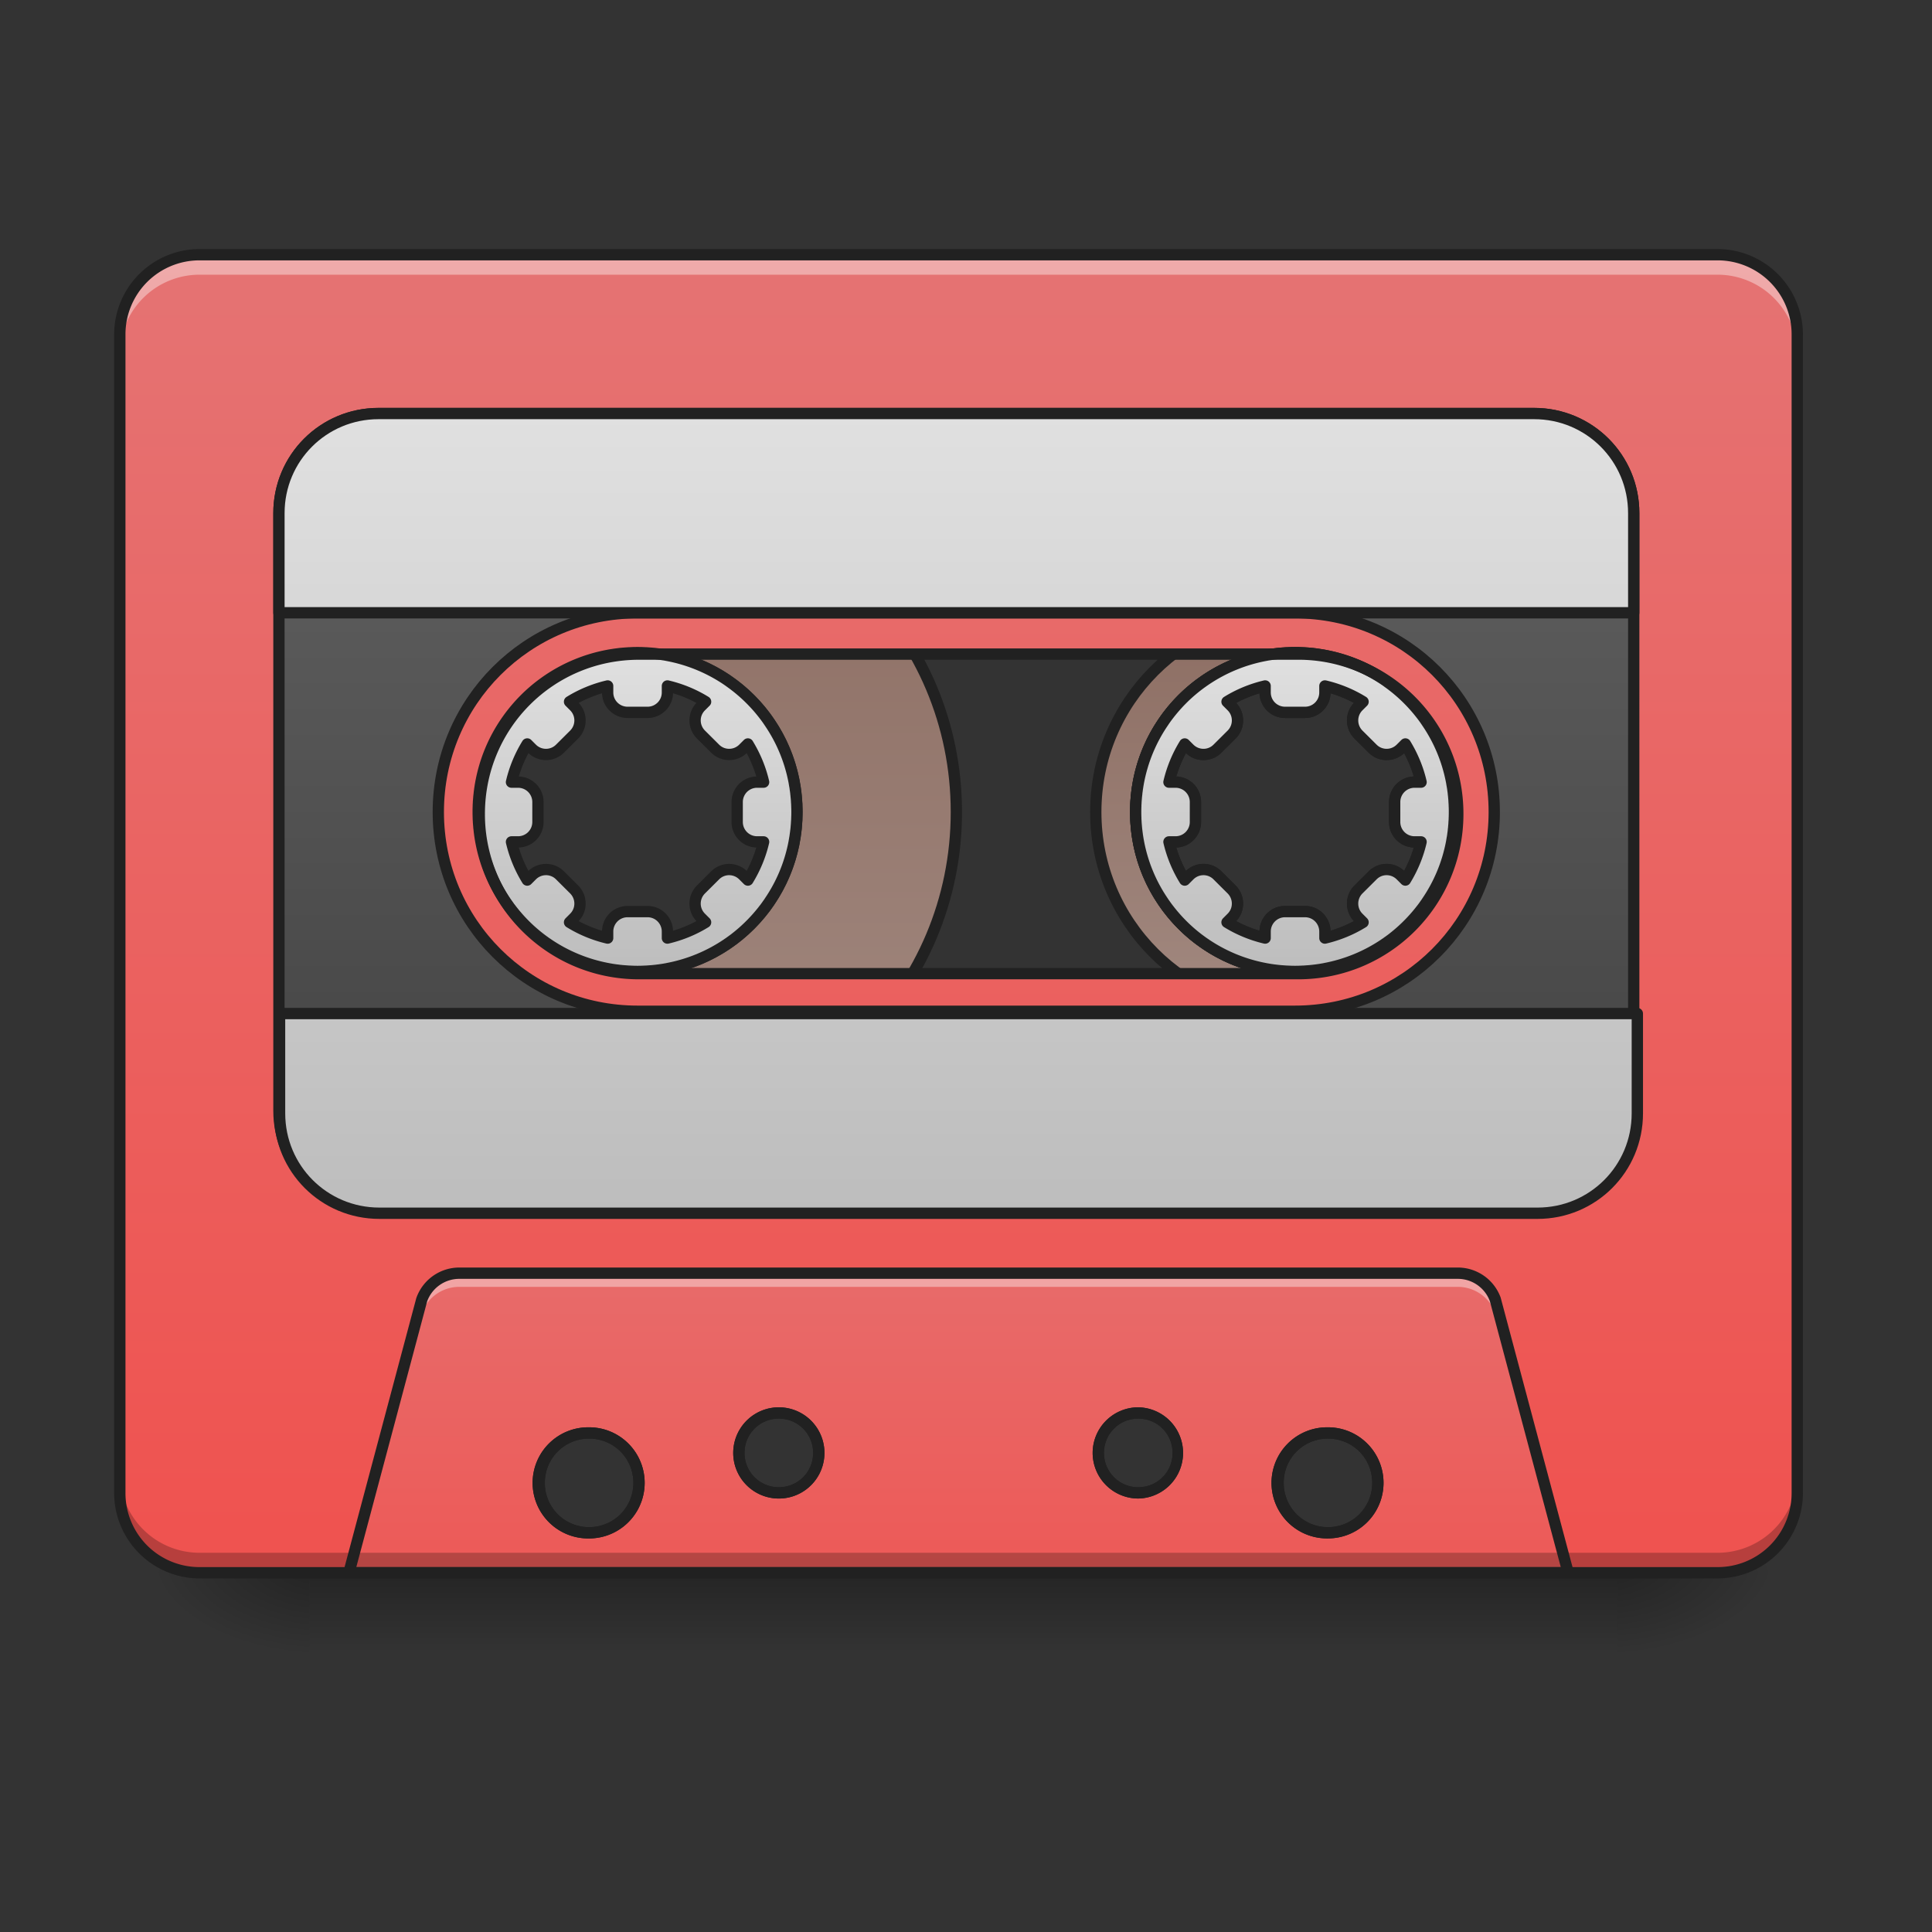 <svg xmlns="http://www.w3.org/2000/svg" width="128pt" height="128pt" viewBox="0 0 128 128"><rect x="0" y="0" width="128" height="128" fill="#333333" stroke="none"/><defs><linearGradient id="a" gradientUnits="userSpaceOnUse" x1="254" y1="233.5" x2="254" y2="254.667" gradientTransform="matrix(.25 0 0 .25 0 45.817)"><stop offset="0" stop-opacity=".275"/><stop offset="1" stop-opacity="0"/></linearGradient><radialGradient id="b" gradientUnits="userSpaceOnUse" cx="450.909" cy="189.579" fx="450.909" fy="189.579" r="21.167" gradientTransform="matrix(0 -.313 -.563 0 212.492 246.443)"><stop offset="0" stop-opacity=".314"/><stop offset=".222" stop-opacity=".275"/><stop offset="1" stop-opacity="0"/></radialGradient><radialGradient id="c" gradientUnits="userSpaceOnUse" cx="450.909" cy="189.579" fx="450.909" fy="189.579" r="21.167" gradientTransform="matrix(0 .313 .563 0 -84.818 -38.048)"><stop offset="0" stop-opacity=".314"/><stop offset=".222" stop-opacity=".275"/><stop offset="1" stop-opacity="0"/></radialGradient><radialGradient id="d" gradientUnits="userSpaceOnUse" cx="450.909" cy="189.579" fx="450.909" fy="189.579" r="21.167" gradientTransform="matrix(0 -.313 .563 0 -84.818 246.443)"><stop offset="0" stop-opacity=".314"/><stop offset=".222" stop-opacity=".275"/><stop offset="1" stop-opacity="0"/></radialGradient><radialGradient id="e" gradientUnits="userSpaceOnUse" cx="450.909" cy="189.579" fx="450.909" fy="189.579" r="21.167" gradientTransform="matrix(0 .313 -.563 0 212.492 -38.048)"><stop offset="0" stop-opacity=".314"/><stop offset=".222" stop-opacity=".275"/><stop offset="1" stop-opacity="0"/></radialGradient><linearGradient id="f" gradientUnits="userSpaceOnUse" x1="169.333" y1="-41.667" x2="169.333" y2="43" gradientTransform="translate(500 811.969) scale(4.724)"><stop offset="0" stop-color="#8d6e63"/><stop offset="1" stop-color="#a1887f"/></linearGradient><linearGradient id="g" gradientUnits="userSpaceOnUse" x1="169.333" y1="-41.667" x2="169.333" y2="43" gradientTransform="matrix(7.559 0 0 7.559 -640 810.079)"><stop offset="0" stop-color="#8d6e63"/><stop offset="1" stop-color="#a1887f"/></linearGradient><linearGradient id="h" gradientUnits="userSpaceOnUse" x1="254" y1="191.167" x2="254" y2="-147.5" gradientTransform="matrix(.25 0 0 .25 0 53.755)"><stop offset="0" stop-color="#ef5350"/><stop offset="1" stop-color="#e57373"/></linearGradient><linearGradient id="i" gradientUnits="userSpaceOnUse" x1="960" y1="1695.118" x2="960" y2="1135.118" gradientTransform="scale(.066)"><stop offset="0" stop-color="#ef5350"/><stop offset="1" stop-color="#e57373"/></linearGradient><linearGradient id="j" gradientUnits="userSpaceOnUse" x1="254" y1="106.5" x2="254" y2="-105.167" gradientTransform="matrix(3.78 0 0 3.78 0 812.598)"><stop offset="0" stop-color="#424242"/><stop offset="1" stop-color="#616161"/></linearGradient><linearGradient id="k" gradientUnits="userSpaceOnUse" x1="640" y1="975.118" x2="640" y2="655.118"><stop offset="0" stop-color="#bdbdbd"/><stop offset="1" stop-color="#e0e0e0"/></linearGradient><linearGradient id="l" gradientUnits="userSpaceOnUse" x1="640" y1="975.118" x2="640" y2="655.118" gradientTransform="translate(660)"><stop offset="0" stop-color="#bdbdbd"/><stop offset="1" stop-color="#e0e0e0"/></linearGradient><linearGradient id="m" gradientUnits="userSpaceOnUse" x1="640" y1="975.118" x2="640" y2="655.118" gradientTransform="translate(660)"><stop offset="0" stop-color="#bdbdbd"/><stop offset="1" stop-color="#e0e0e0"/></linearGradient><linearGradient id="n" gradientUnits="userSpaceOnUse" x1="254" y1="106.5" x2="254" y2="-105.167" gradientTransform="matrix(3.78 0 0 3.78 0 812.598)"><stop offset="0" stop-color="#bdbdbd"/><stop offset="1" stop-color="#e0e0e0"/></linearGradient><linearGradient id="o" gradientUnits="userSpaceOnUse" x1="243.417" y1="-105.167" x2="243.417" y2="106.5" gradientTransform="matrix(1 0 0 -1 0 1.333)"><stop offset="0" stop-color="#bdbdbd"/><stop offset="1" stop-color="#e0e0e0"/></linearGradient></defs><path d="M20.508 104.2h86.66v5.288h-86.66zm0 0" fill="url(#a)"/><path d="M107.168 104.2h10.582v-5.294h-10.582zm0 0" fill="url(#b)"/><path d="M20.508 104.2H9.922v5.288h10.586zm0 0" fill="url(#c)"/><path d="M20.508 104.2H9.922v-5.294h10.586zm0 0" fill="url(#d)"/><path d="M107.168 104.2h10.582v5.288h-10.582zm0 0" fill="url(#e)"/><path d="M1299.974 615.118c-110.776 0-200 89.224-200 200.001s89.224 200 200 200c110.836 0 200-89.223 200-200s-89.164-200-200-200zm0 39.977c88.693 0 160.024 71.39 160.024 160.024 0 88.633-71.331 160.024-160.024 160.024-88.633 0-159.965-71.39-159.965-160.024 0-88.633 71.332-160.024 159.965-160.024zm0 0" transform="scale(.066)" fill="url(#f)" stroke-width="11.339" stroke-linecap="round" stroke-linejoin="round" stroke="#212121"/><path d="M639.978 495.13c-177.266 0-319.989 142.723-319.989 319.99 0 177.266 142.723 319.988 319.99 319.988 177.325 0 320.047-142.722 320.047-319.989 0-177.266-142.722-319.99-320.048-319.99zm0 159.965c88.634 0 160.024 71.39 160.024 160.024 0 88.633-71.39 160.024-160.024 160.024-88.633 0-159.965-71.39-159.965-160.024 0-88.633 71.332-160.024 159.965-160.024zm0 0" transform="scale(.066)" fill="url(#g)" stroke-width="11.339" stroke-linecap="round" stroke-linejoin="round" stroke="#212121"/><path d="M13.23 16.875a5.282 5.282 0 0 0-5.293 5.293v76.738c0 2.93 2.36 5.293 5.293 5.293h100.551a5.282 5.282 0 0 0 5.293-5.293V22.168c0-2.93-2.36-5.293-5.293-5.293zm29.106 26.46h43.66a10.562 10.562 0 0 1 10.586 10.587 10.562 10.562 0 0 1-10.586 10.586h-43.66a10.561 10.561 0 0 1-10.582-10.586 10.561 10.561 0 0 1 10.582-10.586zm9.262 50.278a2.64 2.64 0 0 1 2.648 2.645 2.64 2.64 0 0 1-2.648 2.648 2.64 2.64 0 0 1-2.645-2.648 2.639 2.639 0 0 1 2.645-2.645zm23.816 0a2.639 2.639 0 0 1 2.645 2.645 2.64 2.64 0 0 1-2.645 2.648 2.643 2.643 0 0 1-2.648-2.648 2.642 2.642 0 0 1 2.648-2.645zm-36.383 1.325a3.296 3.296 0 0 1 3.305 3.304 3.3 3.3 0 0 1-3.305 3.309 3.303 3.303 0 0 1-3.308-3.309 3.3 3.3 0 0 1 3.308-3.305zm48.95 0a3.297 3.297 0 0 1 3.308 3.304 3.3 3.3 0 0 1-3.309 3.309 3.3 3.3 0 0 1-3.304-3.309 3.296 3.296 0 0 1 3.304-3.305zm0 0" fill="url(#h)"/><path d="M30.43 84.352c-1.114 0-2.106.699-2.485 1.742l-4.828 18.105h80.778L99.07 86.094a2.654 2.654 0 0 0-2.488-1.742zm21.168 9.261a2.64 2.64 0 0 1 2.648 2.645 2.64 2.64 0 0 1-2.648 2.648 2.64 2.64 0 0 1-2.645-2.648 2.639 2.639 0 0 1 2.645-2.645zm23.816 0a2.639 2.639 0 0 1 2.645 2.645 2.64 2.64 0 0 1-2.645 2.648 2.643 2.643 0 0 1-2.648-2.648 2.642 2.642 0 0 1 2.648-2.645zm-36.383 1.325a3.296 3.296 0 0 1 3.305 3.304 3.3 3.3 0 0 1-3.305 3.309 3.303 3.303 0 0 1-3.308-3.309 3.3 3.3 0 0 1 3.308-3.305zm48.95 0a3.297 3.297 0 0 1 3.308 3.304 3.3 3.3 0 0 1-3.309 3.309 3.3 3.3 0 0 1-3.304-3.309 3.296 3.296 0 0 1 3.304-3.305zm0 0" fill="url(#i)"/><path d="M30.43 84.352c-1.114 0-2.106.699-2.485 1.742l-4.828 18.105h.242l4.586-17.203a2.642 2.642 0 0 1 2.485-1.738h66.152a2.65 2.65 0 0 1 2.488 1.738l4.586 17.203h.239L99.07 86.094a2.654 2.654 0 0 0-2.488-1.742zm0 0M13.23 16.875a5.282 5.282 0 0 0-5.293 5.293v1.324A5.28 5.28 0 0 1 13.23 18.2h100.551a5.28 5.28 0 0 1 5.293 5.293v-1.324c0-2.93-2.36-5.293-5.293-5.293zm0 0" fill="#fff" fill-opacity=".392"/><path d="M13.23 104.2a5.282 5.282 0 0 1-5.293-5.294v-1.324a5.28 5.28 0 0 0 5.293 5.293h100.551a5.28 5.28 0 0 0 5.293-5.293v1.324c0 2.93-2.36 5.293-5.293 5.293zm0 0" fill-opacity=".235"/><path d="M379.983 415.118c-55.388 0-99.97 44.582-99.97 99.97v600.002c0 55.448 44.582 100.03 99.97 100.03H1540.01c55.389 0 99.971-44.582 99.971-100.03V515.09c0-55.389-44.582-99.971-99.97-99.971zm259.995 200h659.996c110.836 0 200 89.224 200 200.001s-89.164 200-200 200H639.978c-110.777 0-200-89.223-200-200s89.223-200 200-200zm0 0" transform="scale(.066)" fill="url(#j)" stroke-width="11.339" stroke-linecap="round" stroke-linejoin="round" stroke="#212121"/><path d="M639.978 655.095c-1.299 0-2.657.059-4.015.059-.472 0-1.004.06-1.476.06-.827.058-1.595.058-2.362.117-.768 0-1.536.06-2.303.118-.532.06-1.004.06-1.536.118-.944.06-1.89.118-2.834.237-.295 0-.59 0-.886.059-1.003.059-2.007.177-3.011.295-.236.059-.532.059-.768.118a56.754 56.754 0 0 0-3.13.413c-.177 0-.354 0-.53.06-1.182.176-2.304.354-3.426.53h-.059c-1.24.178-2.42.414-3.66.65a159.548 159.548 0 0 0-59.995 24.742 100.297 100.297 0 0 0-3.13 2.185c-14.349 10.215-26.867 22.793-37.142 37.142-.708 1.004-1.476 2.067-2.185 3.13-12.046 17.714-20.608 38.028-24.741 59.994-.237 1.18-.414 2.42-.65 3.602v.118l-.531 3.366c0 .177-.06.413-.06.59-.118 1.004-.295 2.067-.413 3.07 0 .296-.059.532-.059.828l-.354 3.011c0 .295-.06.59-.06.886-.058.945-.176 1.89-.235 2.834-.06.473-.06 1.004-.119 1.476 0 .768-.059 1.595-.118 2.362-.059.768-.059 1.536-.059 2.303-.059.532-.059 1.004-.059 1.536-.059 1.358-.059 2.657-.059 4.015 0 1.358 0 2.657.06 4.015 0 .532 0 1.004.058 1.536 0 .767 0 1.535.06 2.303.058.767.117 1.594.117 2.362.06.472.06 1.003.119 1.476.059.945.177 1.89.236 2.834 0 .295.059.59.059.886l.354 3.011c0 .296.06.532.06.827.117 1.004.294 2.067.413 3.07 0 .178.059.355.059.591l.531 3.366v.118c.236 1.181.413 2.421.65 3.602 4.133 21.967 12.695 42.28 24.741 59.994.118.119.177.237.236.355.65.886 1.3 1.83 1.95 2.716.058.118.117.236.176.295.709.945 1.358 1.89 2.067 2.835.768 1.004 1.535 1.948 2.303 2.952 8.562 10.865 18.482 20.608 29.584 28.934.885.65 1.83 1.359 2.775 2.008.118.06.177.177.295.236.886.65 1.83 1.3 2.776 1.89.118.059.177.177.295.236a159.548 159.548 0 0 0 59.994 24.742c.06 0 .118 0 .118.059 1.122.177 2.244.354 3.366.59.118 0 .236 0 .413.06 1.004.177 2.067.295 3.071.472.295 0 .59.059.886.118 1.004.118 1.948.236 2.952.354.236.06.532.06.827.118.945.118 1.89.177 2.834.296.473.059.886.059 1.3.118.826.059 1.653.118 2.538.177.473.059 1.004.059 1.536.118.767.059 1.535.118 2.303.118.767.059 1.535.059 2.362.118.472 0 1.004 0 1.476.06 1.358 0 2.716.058 4.015.058 1.358 0 2.717-.059 4.016-.059.531-.059 1.063-.059 1.535-.059.768-.059 1.535-.059 2.362-.118.768 0 1.535-.06 2.303-.118.531-.06 1.004-.06 1.535-.118.827-.06 1.713-.118 2.54-.177.413-.06.826-.06 1.24-.118 1.003-.119 1.948-.178 2.893-.296.295-.059.531-.059.826-.118 1.004-.118 1.95-.236 2.953-.354.295-.06.59-.118.827-.118 1.062-.177 2.066-.295 3.13-.473.117-.059.294-.059.413-.059 1.121-.236 2.243-.413 3.306-.59.06-.06.118-.06.118-.06a159.422 159.422 0 0 0 60.054-24.741c.118-.059.177-.177.295-.236.945-.59 1.83-1.24 2.775-1.89v-.059c.118-.059.177-.118.296-.177.885-.65 1.83-1.358 2.775-2.008a161.482 161.482 0 0 0 29.584-28.934c.767-1.004 1.535-1.948 2.303-2.952.708-.945 1.358-1.89 2.066-2.835.06-.059.118-.177.177-.236v-.059c.65-.886 1.3-1.83 1.95-2.716l.176-.355c12.105-17.714 20.668-38.027 24.801-59.994.177-1.18.413-2.42.59-3.602 0 0 0-.059.06-.059v-.059c.177-1.122.354-2.244.472-3.366.059-.177.059-.354.118-.59.118-1.063.295-2.126.413-3.248 0-.118 0-.295.06-.413.118-1.063.236-2.185.354-3.248 0-.295 0-.59.059-.886.059-.945.177-1.89.236-2.834 0-.473.06-1.004.06-1.476.058-.768.117-1.595.176-2.362 0-.768.06-1.536.06-2.303 0-.532.058-1.004.058-1.536.06-1.358.06-2.657.06-4.015 0-1.358 0-2.657-.06-4.015 0-.532-.059-1.004-.059-1.536 0-.767-.059-1.535-.059-2.303-.059-.767-.118-1.594-.177-2.362 0-.472-.059-1.003-.059-1.476-.059-.945-.177-1.89-.236-2.834-.06-.295-.06-.59-.118-.886-.06-1.004-.177-2.008-.296-3.011 0-.296-.059-.532-.059-.827-.118-1.004-.295-2.067-.413-3.07-.059-.178-.059-.414-.118-.591-.118-1.122-.295-2.244-.472-3.366v-.059c-.06 0-.06-.06-.06-.06-.177-1.18-.413-2.42-.59-3.601-4.133-21.966-12.696-42.28-24.8-59.994-.71-1.063-1.418-2.126-2.127-3.13-10.274-14.349-22.852-26.927-37.2-37.142-1.005-.768-2.067-1.476-3.071-2.185a159.422 159.422 0 0 0-60.054-24.742c-1.18-.236-2.362-.472-3.602-.65h-.059c-1.122-.176-2.303-.354-3.425-.53-.177-.06-.354-.06-.531-.06a56.754 56.754 0 0 0-3.13-.413c-.295-.06-.531-.06-.767-.118-1.004-.118-2.008-.236-3.012-.295-.295-.06-.65-.06-.945-.06-.885-.118-1.83-.177-2.775-.236-.531-.059-1.004-.059-1.535-.118-.768-.059-1.535-.118-2.303-.118-.827-.059-1.594-.059-2.362-.118-.472 0-1.004-.059-1.535-.059-1.3 0-2.658-.059-4.016-.059zm-29.997 33.481v6.555c0 11.042 8.917 19.958 20.018 19.958h20.018c11.042 0 19.958-8.916 19.958-19.958v-6.555c13.759 3.248 26.69 8.621 38.324 15.825l-4.665 4.665c-7.854 7.795-7.854 20.431 0 28.285l14.172 14.113c7.794 7.853 20.43 7.853 28.284 0l4.665-4.665c7.145 11.692 12.578 24.564 15.766 38.323h-6.495a19.96 19.96 0 0 0-20.018 20.018v19.958a19.96 19.96 0 0 0 20.018 20.018h6.495c-3.188 13.759-8.62 26.632-15.766 38.323l-4.665-4.665c-3.956-3.956-9.034-5.905-14.172-5.905a19.764 19.764 0 0 0-14.112 5.905l-14.172 14.113c-7.854 7.854-7.854 20.49 0 28.285l4.665 4.665c-11.633 7.204-24.565 12.577-38.324 15.825v-6.554c0-11.043-8.916-20.018-19.958-20.018h-20.018c-11.101 0-20.018 8.975-20.018 20.018v6.554c-13.758-3.248-26.631-8.621-38.264-15.825l4.665-4.665c7.795-7.795 7.795-20.431 0-28.285l-14.172-14.113a19.764 19.764 0 0 0-14.113-5.905c-5.137 0-10.274 1.95-14.172 5.905l-4.664 4.665a129.725 129.725 0 0 1-15.826-38.323h6.555a19.96 19.96 0 0 0 20.018-20.018V805.14a19.96 19.96 0 0 0-20.018-20.018h-6.555a129.725 129.725 0 0 1 15.826-38.323l4.664 4.665a19.923 19.923 0 0 0 28.285 0l14.172-14.113c7.795-7.854 7.795-20.49 0-28.285l-4.665-4.665c11.633-7.204 24.506-12.577 38.264-15.825zm0 0" transform="scale(.066)" fill="url(#k)" stroke-width="11.339" stroke-linecap="round" stroke-linejoin="round" stroke="#212121"/><path d="M1299.974 655.095c-1.299 0-2.657.059-3.956.059-.531 0-1.063.06-1.535.06-.827.058-1.595.058-2.362.117-.768 0-1.536.06-2.303.118-.532.06-1.004.06-1.535.118-.945.06-1.89.118-2.835.237-.295 0-.59 0-.886.059-1.003.059-2.007.177-3.011.295-.236.059-.532.059-.768.118a56.754 56.754 0 0 0-3.13.413c-.177 0-.354 0-.53.06-1.182.176-2.304.354-3.426.53h-.059c-1.24.178-2.42.414-3.66.65a159.548 159.548 0 0 0-59.995 24.742 100.297 100.297 0 0 0-3.13 2.185c-14.349 10.215-26.867 22.793-37.142 37.142-.708 1.004-1.417 2.067-2.126 3.13-12.105 17.714-20.667 38.028-24.8 59.994-.237 1.18-.414 2.42-.65 3.602v.118l-.531 3.366c0 .177-.06.413-.06.59-.118 1.004-.295 2.067-.413 3.07 0 .296-.059.532-.059.828l-.354 3.011c0 .295-.06.59-.06.886-.058.945-.176 1.89-.235 2.834-.06.473-.06 1.004-.118 1.476 0 .768-.06 1.595-.119 2.362-.059.768-.059 1.536-.059 2.303-.059.532-.059 1.004-.059 1.536-.059 1.358-.059 2.657-.059 4.015 0 1.358 0 2.657.06 4.015 0 .532 0 1.004.058 1.536 0 .767 0 1.535.06 2.303.059.767.118 1.594.118 2.362.059.472.059 1.003.118 1.476.059.945.177 1.89.236 2.834 0 .295.059.59.059.886.118 1.063.236 2.185.354 3.248 0 .118.06.295.06.413.117 1.122.294 2.185.413 3.248 0 .236.059.413.059.59l.531 3.366v.118c.236 1.181.413 2.421.65 3.602 4.133 21.967 12.695 42.28 24.8 59.994l.178.355c.65.886 1.299 1.83 1.948 2.716.06.118.118.236.177.295.709.945 1.358 1.89 2.067 2.835.768 1.004 1.535 1.948 2.303 2.952 8.562 10.865 18.482 20.608 29.584 28.934.945.65 1.83 1.359 2.775 2.008.118.06.177.177.295.236.945.65 1.83 1.3 2.776 1.89.118.059.177.177.295.236a159.548 159.548 0 0 0 59.994 24.742c.06 0 .118 0 .118.059 1.122.177 2.244.354 3.366.59.118 0 .295 0 .413.06 1.004.177 2.067.295 3.071.472.295 0 .59.059.886.118 1.004.118 1.948.236 2.952.354.236.06.532.06.827.118.945.118 1.89.177 2.893.296.414.059.827.059 1.24.118.827.059 1.654.118 2.54.177.531.059 1.003.059 1.535.118.767.059 1.535.118 2.303.118.767.059 1.535.059 2.362.118.472 0 1.004 0 1.535.06 1.3 0 2.657.058 3.956.058 1.358 0 2.717-.059 4.016-.059.531-.059 1.063-.059 1.535-.059.768-.059 1.594-.059 2.362-.118.768 0 1.535-.06 2.303-.118.531-.06 1.004-.06 1.535-.118.827-.06 1.713-.118 2.54-.177.413-.06.826-.06 1.24-.118 1.003-.119 1.948-.178 2.893-.296.295-.059.531-.059.826-.118 1.004-.118 1.95-.236 2.953-.354.295-.06.59-.118.886-.118 1.004-.177 2.066-.295 3.07-.473.118-.059.296-.059.414-.059 1.122-.236 2.244-.413 3.306-.59.06-.06.118-.06.118-.06a159.422 159.422 0 0 0 60.054-24.741c.118-.059.177-.177.295-.236.945-.59 1.83-1.24 2.775-1.89v-.059c.118-.059.178-.118.296-.177.944-.65 1.83-1.358 2.775-2.008a161.482 161.482 0 0 0 29.584-28.934c.767-1.004 1.535-1.948 2.303-2.952.708-.945 1.358-1.89 2.066-2.835.06-.059.119-.177.178-.236v-.059c.65-.886 1.299-1.83 1.948-2.716.06-.118.118-.236.177-.355 12.105-17.714 20.668-38.027 24.801-59.994.177-1.18.413-2.42.59-3.602l.06-.059v-.059l.531-3.366c0-.236 0-.413.06-.59.117-1.004.294-2.067.413-3.07 0-.296.059-.532.059-.828l.354-3.011c0-.295 0-.59.059-.886.059-.945.177-1.89.236-2.834 0-.473.06-1.004.06-1.476.058-.768.117-1.595.176-2.362 0-.768.06-1.536.06-2.303.058-.532.058-1.004.058-1.536.06-1.358.06-2.657.06-4.015 0-1.358 0-2.657-.06-4.015 0-.532 0-1.004-.059-1.536 0-.767-.059-1.535-.059-2.303-.059-.767-.118-1.594-.177-2.362 0-.472-.059-1.003-.059-1.476-.059-.945-.177-1.89-.236-2.834-.06-.295-.06-.59-.06-.886l-.353-3.011c0-.296-.06-.532-.06-.827-.118-1.004-.295-2.067-.413-3.07-.059-.178-.059-.414-.059-.591l-.531-3.366v-.059l-.06-.06c-.177-1.18-.413-2.42-.59-3.601-4.133-21.966-12.696-42.28-24.8-59.994-.71-1.063-1.418-2.126-2.126-3.13-10.275-14.349-22.853-26.927-37.202-37.142a57.503 57.503 0 0 0-3.07-2.185 159.422 159.422 0 0 0-60.054-24.742c-1.18-.236-2.361-.472-3.602-.65h-.059c-1.122-.176-2.303-.354-3.424-.53-.178-.06-.355-.06-.532-.06a56.754 56.754 0 0 0-3.13-.413c-.236-.06-.531-.06-.767-.118-1.004-.118-2.008-.236-3.012-.295-.295-.06-.59-.06-.885-.06-.945-.118-1.89-.177-2.835-.236-.531-.059-1.004-.059-1.535-.118-.768-.059-1.535-.118-2.303-.118-.768-.059-1.594-.059-2.362-.118-.472 0-1.004-.059-1.535-.059-1.3 0-2.658-.059-4.016-.059zm-29.997 33.481v6.555c0 11.042 8.917 19.958 20.018 19.958h20.018c11.042 0 19.958-8.916 19.958-19.958v-6.555c13.759 3.248 26.69 8.621 38.324 15.825l-4.665 4.665c-7.795 7.795-7.795 20.431 0 28.285l14.172 14.113c7.794 7.853 20.43 7.853 28.284 0l4.665-4.665c7.145 11.692 12.578 24.564 15.766 38.323h-6.495a19.96 19.96 0 0 0-20.018 20.018v19.958a19.96 19.96 0 0 0 20.018 20.018h6.495c-3.188 13.759-8.62 26.632-15.766 38.323l-4.665-4.665c-3.956-3.956-9.034-5.905-14.172-5.905a19.764 19.764 0 0 0-14.112 5.905l-14.172 14.113c-7.795 7.854-7.795 20.49 0 28.285l4.665 4.665c-11.633 7.204-24.565 12.577-38.324 15.825v-6.554c0-11.043-8.916-20.018-19.958-20.018h-20.018c-11.101 0-20.018 8.975-20.018 20.018v6.554c-13.7-3.248-26.631-8.621-38.264-15.825l4.665-4.665c7.795-7.795 7.795-20.431 0-28.285l-14.172-14.113a19.764 19.764 0 0 0-14.113-5.905c-5.137 0-10.215 1.95-14.172 5.905l-4.664 4.665a129.725 129.725 0 0 1-15.826-38.323h6.555a19.96 19.96 0 0 0 20.018-20.018V805.14a19.96 19.96 0 0 0-20.018-20.018h-6.555a129.725 129.725 0 0 1 15.826-38.323l4.664 4.665c7.854 7.853 20.49 7.853 28.285 0l14.172-14.113c7.795-7.854 7.795-20.49 0-28.285l-4.665-4.665c11.633-7.204 24.565-12.577 38.264-15.825zm0 0" transform="scale(.066)" fill="url(#l)" stroke-width="11.339" stroke-linecap="round" stroke-linejoin="round" stroke="#212121"/><path d="M1299.974 655.095c-1.299 0-2.657.059-3.956.059-.531 0-1.063.06-1.535.06-.827.058-1.595.058-2.362.117-.768 0-1.536.06-2.303.118-.532.06-1.004.06-1.535.118-.945.06-1.89.118-2.835.237-.295 0-.59 0-.886.059-1.003.059-2.007.177-3.011.295-.236.059-.532.059-.768.118a56.754 56.754 0 0 0-3.13.413c-.177 0-.354 0-.53.06-1.182.176-2.304.354-3.426.53h-.059c-1.24.178-2.42.414-3.66.65a159.548 159.548 0 0 0-59.995 24.742 100.297 100.297 0 0 0-3.13 2.185c-14.349 10.215-26.867 22.793-37.142 37.142-.708 1.004-1.417 2.067-2.126 3.13-12.105 17.714-20.667 38.028-24.8 59.994-.237 1.18-.414 2.42-.65 3.602v.118l-.531 3.366c0 .177-.06.413-.06.59-.118 1.004-.295 2.067-.413 3.07 0 .296-.059.532-.059.828l-.354 3.011c0 .295-.06.59-.06.886-.058.945-.176 1.89-.235 2.834-.06.473-.06 1.004-.118 1.476 0 .768-.06 1.595-.119 2.362-.059.768-.059 1.536-.059 2.303-.059.532-.059 1.004-.059 1.536-.059 1.358-.059 2.657-.059 4.015 0 1.358 0 2.657.06 4.015 0 .532 0 1.004.058 1.536 0 .767 0 1.535.06 2.303.059.767.118 1.594.118 2.362.059.472.059 1.003.118 1.476.059.945.177 1.89.236 2.834 0 .295.059.59.059.886.118 1.063.236 2.185.354 3.248 0 .118.06.295.06.413.117 1.122.294 2.185.413 3.248 0 .236.059.413.059.59l.531 3.366v.118c.236 1.181.413 2.421.65 3.602 4.133 21.967 12.695 42.28 24.8 59.994l.178.355c.65.886 1.299 1.83 1.948 2.716.06.118.118.236.177.295.709.945 1.358 1.89 2.067 2.835.768 1.004 1.535 1.948 2.303 2.952 8.562 10.865 18.482 20.608 29.584 28.934.945.65 1.83 1.359 2.775 2.008.118.06.177.177.295.236.945.65 1.83 1.3 2.776 1.89.118.059.177.177.295.236a159.548 159.548 0 0 0 59.994 24.742c.06 0 .118 0 .118.059 1.122.177 2.244.354 3.366.59.118 0 .295 0 .413.06 1.004.177 2.067.295 3.071.472.295 0 .59.059.886.118 1.004.118 1.948.236 2.952.354.236.06.532.06.827.118.945.118 1.89.177 2.893.296.414.059.827.059 1.24.118.827.059 1.654.118 2.54.177.531.059 1.003.059 1.535.118.767.059 1.535.118 2.303.118.767.059 1.535.059 2.362.118.472 0 1.004 0 1.535.06 1.3 0 2.657.058 3.956.058 1.358 0 2.717-.059 4.016-.059.531-.059 1.063-.059 1.535-.059.768-.059 1.594-.059 2.362-.118.768 0 1.535-.06 2.303-.118.531-.06 1.004-.06 1.535-.118.827-.06 1.713-.118 2.54-.177.413-.06.826-.06 1.24-.118 1.003-.119 1.948-.178 2.893-.296.295-.059.531-.059.826-.118 1.004-.118 1.95-.236 2.953-.354.295-.06.59-.118.886-.118 1.004-.177 2.066-.295 3.07-.473.118-.059.296-.059.414-.059 1.122-.236 2.244-.413 3.306-.59.06-.06.118-.06.118-.06a159.422 159.422 0 0 0 60.054-24.741c.118-.059.177-.177.295-.236.945-.59 1.83-1.24 2.775-1.89v-.059c.118-.059.178-.118.296-.177.944-.65 1.83-1.358 2.775-2.008a161.482 161.482 0 0 0 29.584-28.934c.767-1.004 1.535-1.948 2.303-2.952.708-.945 1.358-1.89 2.066-2.835.06-.059.119-.177.178-.236v-.059c.65-.886 1.299-1.83 1.948-2.716.06-.118.118-.236.177-.355 12.105-17.714 20.668-38.027 24.801-59.994.177-1.18.413-2.42.59-3.602l.06-.059v-.059l.531-3.366c0-.236 0-.413.06-.59.117-1.004.294-2.067.413-3.07 0-.296.059-.532.059-.828l.354-3.011c0-.295 0-.59.059-.886.059-.945.177-1.89.236-2.834 0-.473.06-1.004.06-1.476.058-.768.117-1.595.176-2.362 0-.768.06-1.536.06-2.303.058-.532.058-1.004.058-1.536.06-1.358.06-2.657.06-4.015 0-1.358 0-2.657-.06-4.015 0-.532 0-1.004-.059-1.536 0-.767-.059-1.535-.059-2.303-.059-.767-.118-1.594-.177-2.362 0-.472-.059-1.003-.059-1.476-.059-.945-.177-1.89-.236-2.834-.06-.295-.06-.59-.06-.886l-.353-3.011c0-.296-.06-.532-.06-.827-.118-1.004-.295-2.067-.413-3.07-.059-.178-.059-.414-.059-.591l-.531-3.366v-.059l-.06-.06c-.177-1.18-.413-2.42-.59-3.601-4.133-21.966-12.696-42.28-24.8-59.994-.71-1.063-1.418-2.126-2.126-3.13-10.275-14.349-22.853-26.927-37.202-37.142a57.503 57.503 0 0 0-3.07-2.185 159.422 159.422 0 0 0-60.054-24.742c-1.18-.236-2.361-.472-3.602-.65h-.059c-1.122-.176-2.303-.354-3.424-.53-.178-.06-.355-.06-.532-.06a56.754 56.754 0 0 0-3.13-.413c-.236-.06-.531-.06-.767-.118-1.004-.118-2.008-.236-3.012-.295-.295-.06-.59-.06-.885-.06-.945-.118-1.89-.177-2.835-.236-.531-.059-1.004-.059-1.535-.118-.768-.059-1.535-.118-2.303-.118-.768-.059-1.594-.059-2.362-.118-.472 0-1.004-.059-1.535-.059-1.3 0-2.658-.059-4.016-.059zm-29.997 33.481v6.555c0 11.042 8.917 19.958 20.018 19.958h20.018c11.042 0 19.958-8.916 19.958-19.958v-6.555c13.759 3.248 26.69 8.621 38.324 15.825l-4.665 4.665c-7.795 7.795-7.795 20.431 0 28.285l14.172 14.113c7.794 7.853 20.43 7.853 28.284 0l4.665-4.665c7.145 11.692 12.578 24.564 15.766 38.323h-6.495a19.96 19.96 0 0 0-20.018 20.018v19.958a19.96 19.96 0 0 0 20.018 20.018h6.495c-3.188 13.759-8.62 26.632-15.766 38.323l-4.665-4.665c-3.956-3.956-9.034-5.905-14.172-5.905a19.764 19.764 0 0 0-14.112 5.905l-14.172 14.113c-7.795 7.854-7.795 20.49 0 28.285l4.665 4.665c-11.633 7.204-24.565 12.577-38.324 15.825v-6.554c0-11.043-8.916-20.018-19.958-20.018h-20.018c-11.101 0-20.018 8.975-20.018 20.018v6.554c-13.7-3.248-26.631-8.621-38.264-15.825l4.665-4.665c7.795-7.795 7.795-20.431 0-28.285l-14.172-14.113a19.764 19.764 0 0 0-14.113-5.905c-5.137 0-10.215 1.95-14.172 5.905l-4.664 4.665a129.725 129.725 0 0 1-15.826-38.323h6.555a19.96 19.96 0 0 0 20.018-20.018V805.14a19.96 19.96 0 0 0-20.018-20.018h-6.555a129.725 129.725 0 0 1 15.826-38.323l4.664 4.665c7.854 7.853 20.49 7.853 28.285 0l14.172-14.113c7.795-7.854 7.795-20.49 0-28.285l-4.665-4.665c11.633-7.204 24.565-12.577 38.264-15.825zm0 0" transform="scale(.066)" fill="url(#m)" stroke-width="11.339" stroke-linecap="round" stroke-linejoin="round" stroke="#212121"/><path d="M30.43 83.977a3.02 3.02 0 0 0-2.836 1.988l-.012.031-4.828 18.106a.385.385 0 0 0 .066.324.37.37 0 0 0 .297.148h80.778a.37.37 0 0 0 .296-.148.36.36 0 0 0 .067-.324L99.43 85.996c0-.008-.004-.02-.008-.031a3.025 3.025 0 0 0-2.84-1.988zm0 .75h66.152c.953 0 1.8.593 2.129 1.488l4.695 17.61h-79.8l4.695-17.61a2.266 2.266 0 0 1 2.129-1.488zm21.168 8.511a3.022 3.022 0 1 0 .004 6.044 3.022 3.022 0 0 0-.004-6.044zm23.816 0a3.025 3.025 0 0 0-3.023 3.02 3.026 3.026 0 0 0 3.023 3.023 3.022 3.022 0 0 0 0-6.043zm-23.816.75a2.26 2.26 0 0 1 2.273 2.27 2.26 2.26 0 0 1-2.273 2.273 2.26 2.26 0 0 1-2.27-2.273 2.259 2.259 0 0 1 2.27-2.27zm23.816 0a2.257 2.257 0 0 1 2.27 2.27 2.257 2.257 0 0 1-2.27 2.273 2.26 2.26 0 0 1-2.273-2.273 2.26 2.26 0 0 1 2.273-2.27zm-36.383.575a3.682 3.682 0 1 0-.003 7.363 3.682 3.682 0 0 0 .003-7.364zm48.95 0a3.681 3.681 0 1 0 .002 7.361 3.681 3.681 0 0 0-.003-7.362zm-48.95.75c1.63 0 2.93 1.3 2.93 2.93 0 1.632-1.3 2.933-2.93 2.933a2.918 2.918 0 0 1-2.933-2.934c0-1.629 1.3-2.93 2.933-2.93zm48.95 0c1.632 0 2.933 1.3 2.933 2.93 0 1.632-1.3 2.933-2.934 2.933-1.628 0-2.93-1.301-2.93-2.934 0-1.629 1.302-2.93 2.93-2.93zm0 0" fill="#212121"/><path d="M13.23 16.5a5.665 5.665 0 0 0-5.668 5.668v76.738a5.665 5.665 0 0 0 5.668 5.668h100.551a5.665 5.665 0 0 0 5.668-5.668V22.168a5.665 5.665 0 0 0-5.668-5.668zm0 .75h100.551a4.9 4.9 0 0 1 4.918 4.918v76.738a4.9 4.9 0 0 1-4.918 4.918H13.231a4.9 4.9 0 0 1-4.918-4.918V22.168a4.9 4.9 0 0 1 4.917-4.918zm29.106 25.71a10.944 10.944 0 0 0-10.957 10.962c0 6.066 4.894 10.96 10.957 10.96h43.66c6.067 0 10.961-4.894 10.961-10.96 0-6.067-4.894-10.961-10.96-10.961zm0 .75h43.66a10.18 10.18 0 0 1 10.211 10.212 10.18 10.18 0 0 1-10.21 10.21H42.335a10.179 10.179 0 0 1-10.207-10.21c0-5.664 4.547-10.211 10.207-10.211zm9.262 49.528a3.022 3.022 0 1 0 .004 6.044 3.022 3.022 0 0 0-.004-6.044zm23.816 0a3.025 3.025 0 0 0-3.023 3.02 3.026 3.026 0 0 0 3.023 3.023 3.022 3.022 0 0 0 0-6.043zm-23.816.75a2.26 2.26 0 0 1 2.273 2.27 2.26 2.26 0 0 1-2.273 2.273 2.26 2.26 0 0 1-2.27-2.273 2.259 2.259 0 0 1 2.27-2.27zm23.816 0a2.257 2.257 0 0 1 2.27 2.27 2.257 2.257 0 0 1-2.27 2.273 2.26 2.26 0 0 1-2.273-2.273 2.26 2.26 0 0 1 2.273-2.27zm-36.383.575a3.682 3.682 0 1 0-.003 7.363 3.682 3.682 0 0 0 .003-7.364zm48.95 0a3.681 3.681 0 1 0 .002 7.361 3.681 3.681 0 0 0-.003-7.362zm-48.95.75c1.63 0 2.93 1.3 2.93 2.93 0 1.632-1.3 2.933-2.93 2.933a2.918 2.918 0 0 1-2.933-2.934c0-1.629 1.3-2.93 2.933-2.93zm48.95 0c1.632 0 2.933 1.3 2.933 2.93 0 1.632-1.3 2.933-2.934 2.933-1.628 0-2.93-1.301-2.93-2.934 0-1.629 1.302-2.93 2.93-2.93zm0 0" fill="#212121"/><path d="M379.983 415.118c-55.388 0-99.97 44.582-99.97 99.97v100.03H1639.98v-100.03c0-55.388-44.582-99.97-99.97-99.97zm0 0" transform="scale(.066)" fill="url(#n)" stroke-width="11.339" stroke-linecap="round" stroke-linejoin="round" stroke="#212121"/><path d="M100.537 106.5c-14.655 0-26.45-11.795-26.45-26.466v-26.45h359.825v26.45c0 14.67-11.796 26.467-26.45 26.467zm0 0" transform="matrix(.25 0 0 .25 0 53.755)" fill="url(#o)" stroke-width="3" stroke-linecap="round" stroke-linejoin="round" stroke="#212121"/></svg>